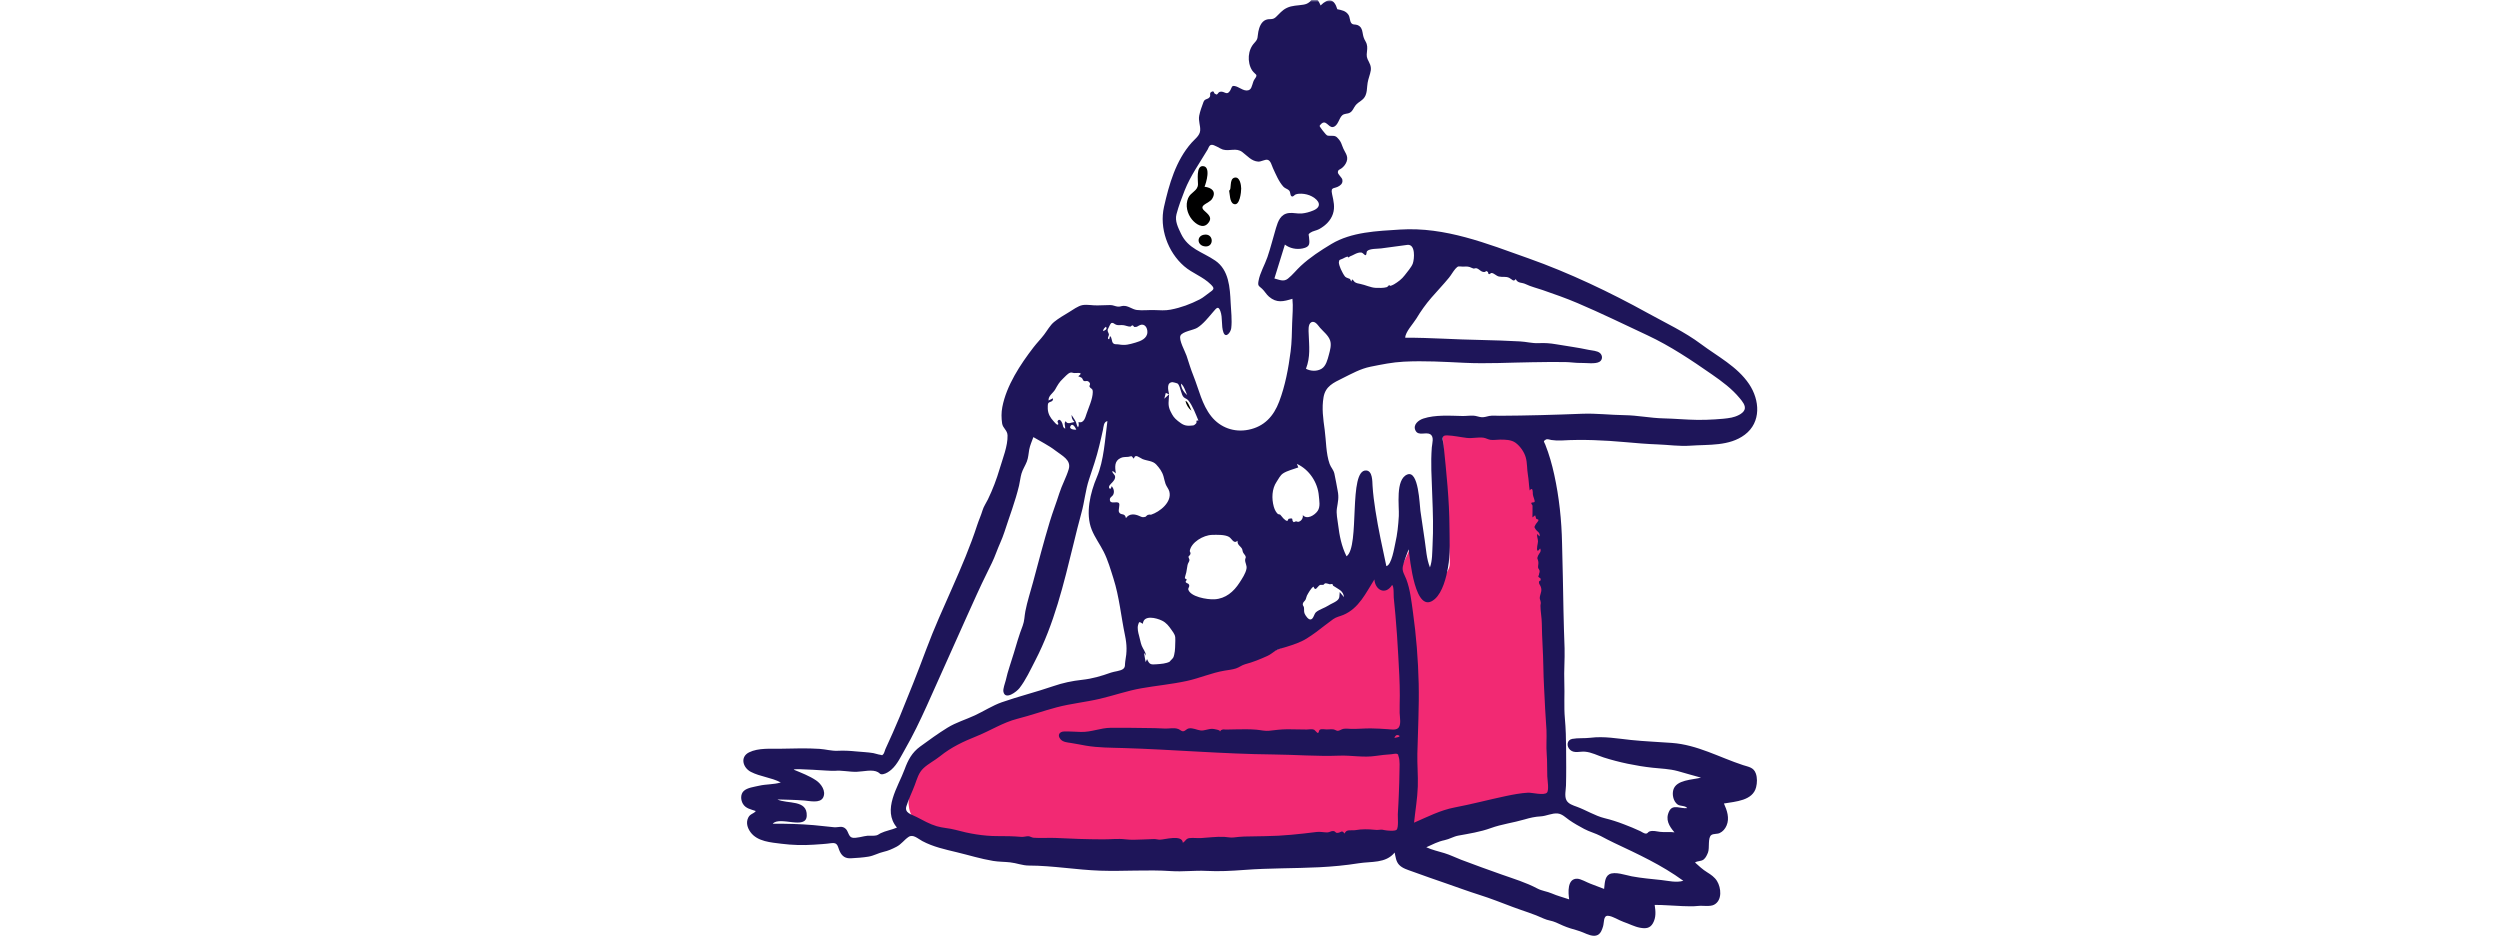 <svg width="624" height="234" viewBox="0 0 624 234" fill="none" xmlns="http://www.w3.org/2000/svg">
<mask id="mask0_11_22" style="mask-type:alpha" maskUnits="userSpaceOnUse" x="0" y="0" width="624" height="234">
<rect width="624" height="234" fill="#FAEEFF"/>
</mask>
<g mask="url(#mask0_11_22)">
<path fill-rule="evenodd" clip-rule="evenodd" d="M390.284 199.448C390.245 185.959 389.986 172.465 389.53 158.984C389.192 148.993 388.759 138.994 387.922 129.03C387.59 125.083 387.204 121.133 386.597 117.217C386.221 114.793 385.875 112.151 384.852 109.894C384.517 109.155 384.194 108.675 383.481 108.297C380.846 106.898 377.236 106.693 374.331 106.397C369.568 105.914 364.748 105.774 359.962 105.873C360.242 111.021 360.522 116.168 360.803 121.316C361.018 125.281 361.235 129.246 361.45 133.21C361.587 135.712 361.915 138.286 361.863 140.793C361.821 142.835 359.42 144.789 358.2 146.383C356.702 141.803 355.205 137.224 353.708 132.644C352.916 134.688 352.07 136.714 351.15 138.703C350.543 140.015 349.924 141.365 349.119 142.571C348.383 143.673 348.168 143.828 346.889 143.64C345.35 143.414 344.181 142.958 343.271 144.102C342.465 145.116 341.714 146.151 340.839 147.114C331.174 157.743 316.281 164.344 302.482 167.331C294.354 169.089 286.155 170.517 278.03 172.31C265.626 175.048 252.884 177.748 241.036 182.428C239.18 183.161 237.303 183.949 235.609 185.017C233.741 186.193 232.406 187.973 231.114 189.735C227.956 194.042 224.253 201.105 229.124 205.6C232.859 209.046 238.693 209.392 243.545 209.779C248.559 210.18 253.592 210.376 258.619 210.539C272.312 210.984 286.018 211.081 299.717 211.094C312.234 211.103 324.752 211.032 337.267 210.793C342.944 210.685 348.415 210.816 353.908 209.359C365.152 206.378 376.363 203.274 387.578 200.192C388.48 199.944 389.382 199.696 390.284 199.448Z" fill="#F22973"/>
<path fill-rule="evenodd" clip-rule="evenodd" d="M276.032 81.561C276.557 82.107 275.706 82.527 275.323 82.647C275.385 82.12 275.639 81.882 276.032 81.561ZM348.027 184.175C348.229 183.698 348.531 183.305 349.083 183.531C349.996 183.903 348.149 184.17 348.027 184.175ZM268.641 107.24C268.264 107.287 266.72 107.19 267.197 106.35C267.75 105.376 268.511 106.938 268.641 107.24ZM296.322 98.627C295.51 97.932 294.783 96.868 294.774 95.763C295.539 96.271 295.948 97.842 296.322 98.627ZM276.862 84.661C276.186 84.695 276.805 83.743 276.798 83.554C276.784 83.147 276.404 82.798 276.465 82.315C276.468 82.296 277.149 80.77 277.329 80.673C277.834 80.401 278.128 80.9 278.582 81.055C279.254 81.283 279.582 81.081 280.304 81.152C280.94 81.214 281.475 81.523 282.14 81.523C282.298 81.523 282.472 81.188 282.654 81.207C282.936 81.236 282.963 81.596 283.163 81.614C283.865 81.676 283.906 81.397 284.561 81.135C285.65 80.7 286.414 81.713 286.389 82.911C286.357 84.497 284.702 85.146 283.434 85.51C281.799 85.98 280.89 86.263 279.229 85.968C278.749 85.882 278.26 86.035 277.881 85.703C277.372 85.258 277.642 84.318 277.06 83.883C276.994 84.142 276.928 84.402 276.862 84.661ZM334.393 147.78C334.257 148.817 334.542 149.351 333.536 150.045C332.943 150.456 332.196 150.726 331.567 151.137C330.657 151.732 329.292 152.114 328.484 152.799C327.971 153.234 327.88 154.464 327.168 154.613C326.563 154.74 325.842 153.646 325.634 153.154C325.404 152.608 325.558 152.159 325.464 151.614C325.402 151.249 325.128 151.173 325.176 150.743C325.226 150.292 325.663 150.054 325.853 149.697C326.023 149.376 326.075 148.922 326.208 148.669C326.522 148.073 327.22 146.809 327.842 146.415C328.366 147.79 328.763 146.396 329.489 145.992C329.76 145.985 330.031 145.983 330.302 145.986C330.443 145.852 330.586 145.721 330.731 145.592C331.066 145.561 331.618 145.74 331.92 145.833C332.086 145.796 332.254 145.773 332.425 145.767C332.651 145.833 332.741 145.959 332.694 146.145C332.595 146.1 333.142 146.432 333.194 146.468C334.274 147.201 335.265 147.494 335.465 149.055C335.108 148.63 334.75 148.205 334.393 147.78ZM325.969 92.047C327.124 89.054 326.758 86.418 326.646 83.285C326.62 82.549 326.463 80.972 327.232 80.483C328.191 79.875 328.989 81.251 329.49 81.821C330.35 82.799 331.55 83.697 331.991 84.966C332.38 86.085 331.979 87.459 331.682 88.568C331.362 89.764 330.966 91.371 329.878 92.033C328.716 92.74 327.14 92.67 325.969 92.047ZM285.261 155.7C285.427 153.406 288.618 154.21 290.053 154.917C291.125 155.446 291.726 156.252 292.401 157.211C293.168 158.3 293.42 158.604 293.359 159.898C293.302 161.079 293.368 162.267 293.072 163.441C292.922 164.038 292.889 164.143 292.493 164.554C292.493 164.554 291.808 165.236 291.999 165.127C291.113 165.632 289.793 165.717 288.753 165.795C287.267 165.907 286.909 165.927 286.306 164.515C286.19 164.761 286.074 165.006 285.958 165.252C285.921 165.078 285.508 163.015 285.603 163.035C285.77 163.071 285.949 163.551 286.031 163.673C285.979 162.723 285.302 162.012 284.974 161.164C284.673 160.385 284.549 159.503 284.316 158.696C284.091 157.916 283.839 156.831 284.057 156.021C284.346 154.945 284.438 155.252 285.261 155.7ZM265.999 105.133C265.48 105.621 265.942 106.411 265.875 107.016C265.17 106.584 265.415 106.353 265.142 105.65C264.966 105.197 264.448 104.331 263.996 105.073C263.805 105.385 264.434 105.813 264.009 105.996C263.758 106.104 263.092 105.266 262.97 105.134C262.131 104.225 261.593 103.296 261.524 102.056C261.505 101.716 261.51 100.87 261.63 100.675C261.979 100.112 262.908 100.445 262.828 99.417C262.458 99.601 262.089 99.784 261.719 99.968C261.604 98.812 262.853 98.127 263.374 97.21C263.969 96.164 264.354 95.404 265.323 94.504C265.769 94.089 266.497 93.233 267.077 93.033C267.528 92.878 267.711 93.107 268.166 93.112C269.118 93.121 270.548 92.863 269.132 93.919C269.419 94.054 269.798 94.138 270.043 94.351C270.225 94.509 270.293 94.959 270.506 95.067C270.966 95.3 271.311 94.846 271.83 95.362C272.377 95.907 271.817 96.25 271.939 96.489C272.29 97.179 272.772 96.836 272.756 97.887C272.73 99.62 271.732 101.672 271.195 103.292C270.879 104.244 270.526 105.732 269.195 105.342C269.245 105.8 269.361 106.244 269.064 106.653C268.786 106.326 268.686 105.608 268.499 105.224C268.222 104.658 267.773 104.112 267.455 103.562C267.502 104.431 267.596 104.673 268.187 105.331C267.41 105.427 266.452 106.05 265.999 105.133ZM322.895 130.321C322.182 129.781 323.119 129.178 321.711 129.485C321.352 129.563 321.713 129.983 321.171 129.998C320.967 130.004 320.465 129.5 320.323 129.382C320.193 129.274 319.61 128.488 319.517 128.437C319.673 128.522 318.809 128.187 319.079 128.404C318.564 127.989 318.172 127.307 317.94 126.478C317.372 124.446 317.453 122.018 318.63 120.272C319.124 119.54 319.518 118.647 320.261 118.156C321.269 117.49 322.936 117.093 324.063 116.67L323.698 115.784C326.79 117.181 328.922 120.443 329.182 123.758C329.276 124.95 329.616 126.464 328.89 127.521C328.132 128.624 326.221 129.784 325.166 128.559C325.326 129.242 324.856 130.058 324.134 130.234C323.861 130.3 323.603 130.102 323.482 130.119C323.329 130.141 323.004 130.343 322.895 130.321ZM351.277 61.123C353.355 60.875 353.033 64.628 352.643 65.755C352.329 66.664 351.203 67.929 350.607 68.721C349.897 69.664 348.95 70.368 347.943 70.97C347.598 71.177 347.345 71.243 347.047 71.358C346.941 71.253 346.815 71.198 346.667 71.193C346.537 71.41 346.353 71.572 346.116 71.679C345.36 71.914 344.11 71.878 343.36 71.847C342.15 71.796 340.737 71.099 339.533 70.867C338.971 70.758 338.658 70.715 338.16 70.422C337.91 70.275 337.419 69.141 337.349 70.255C337.039 70.064 337.137 69.75 336.91 69.61C336.693 69.477 336.001 69.348 335.743 69.055C335.383 68.645 334.905 67.71 334.654 67.15C334.493 66.791 334.152 65.865 334.179 65.492C334.236 64.7 334.491 64.882 335.168 64.554C335.62 64.335 335.881 64.151 336.332 64.03C336.385 64.016 336.51 64.286 336.599 64.263C336.754 64.222 336.816 64.044 336.925 64.009C337.751 63.741 338.725 62.948 339.745 63.025C340.186 63.058 340.599 63.729 340.825 63.695C341.173 63.642 340.999 62.928 341.242 62.669C341.861 62.01 343.927 62.116 344.729 62.002C346.91 61.691 349.093 61.401 351.277 61.123ZM278.503 118.161C278.304 116.604 278.059 115.058 279.766 114.292C280.407 114.004 280.94 114.108 281.597 114.03C282.451 113.929 282.327 113.561 282.96 114.477C283.311 114.027 283.078 113.881 283.651 113.828C283.888 113.806 284.921 114.478 285.19 114.588C286.31 115.046 287.737 115.004 288.583 115.928C289.404 116.827 290.068 117.691 290.415 118.917C290.589 119.535 290.704 120.175 290.92 120.781C291.154 121.437 291.679 122.002 291.858 122.658C292.59 125.327 289.48 127.764 287.296 128.472C287.015 128.414 286.739 128.432 286.468 128.526C286.278 128.652 286.107 128.8 285.956 128.971C285.268 129.187 285.105 129.116 284.406 128.8C283.253 128.281 281.906 128.104 281.034 129.32C280.764 127.904 279.782 128.746 279.309 127.835C279.048 127.332 279.618 125.94 279.288 125.578C278.727 124.962 276.978 126.056 277.023 124.619C277.04 124.096 277.635 123.922 277.841 123.509C278.211 122.766 278.006 121.98 277.491 121.327C277.443 121.439 277.257 122.18 277.01 121.984C276.356 121.463 277.431 120.644 277.666 120.36C278.053 119.892 278.405 119.535 278.319 118.882C278.265 118.477 277.615 118.055 277.639 117.662C277.656 117.362 278.459 118.126 278.503 118.161ZM308.883 134.97C308.839 136.062 309.536 136.204 309.996 136.955C310.121 137.159 310.129 137.649 310.303 137.949C310.63 138.511 310.856 138.546 310.961 139.094C310.949 139.032 310.786 139.636 310.782 139.705C310.737 140.475 311.273 141.091 311.126 141.938C310.919 143.13 310.013 144.457 309.375 145.448C307.931 147.689 305.914 149.425 303.15 149.584C301.303 149.69 296.96 148.952 296.564 147.021C296.669 146.798 296.757 146.567 296.829 146.33C296.871 145.987 296.744 145.753 296.447 145.628C296.22 145.568 296.041 145.441 295.913 145.248C295.975 145.052 296.078 144.879 296.221 144.73C296.17 144.472 295.735 144.459 295.741 144.292C295.755 143.982 296.027 143.205 296.1 142.851C296.227 142.241 296.297 141.659 296.408 141.044C296.498 140.547 296.803 140.301 296.882 139.845C296.936 139.533 296.619 139.251 296.646 138.921C296.854 138.735 297.023 138.518 297.153 138.27C297.167 138.012 297.104 137.773 296.962 137.553C297.273 135.382 300.344 133.559 302.529 133.509C303.702 133.483 305.706 133.398 306.762 134.011C307.468 134.421 307.941 135.875 308.883 134.97ZM356.002 211.475C357.545 210.78 358.926 210.039 360.579 209.701C361.772 209.457 362.796 208.787 363.994 208.568C366.65 208.084 369.517 207.638 372.064 206.707C374.795 205.708 377.768 205.35 380.567 204.52C381.945 204.112 383.147 203.844 384.573 203.765C385.961 203.688 387.389 202.914 388.776 203.044C389.937 203.154 390.764 204.045 391.672 204.68C392.849 205.504 394.132 206.214 395.397 206.895C396.74 207.617 398.235 207.979 399.56 208.683C400.66 209.267 401.741 209.838 402.875 210.374C408.901 213.221 414.72 215.881 420.154 219.843C418.402 220.376 416.408 219.845 414.667 219.657C412.191 219.389 409.725 219.188 407.274 218.73C405.84 218.462 403.041 217.439 401.672 218.225C400.469 218.916 400.561 220.689 400.388 221.875C399.252 221.436 398.121 220.987 396.976 220.575C396.074 220.251 394.612 219.361 393.694 219.33C391.135 219.243 391.415 222.833 391.664 224.481C390.169 223.973 388.748 223.619 387.299 222.99C386.137 222.486 384.855 222.375 383.727 221.773C380.923 220.279 377.813 219.343 374.811 218.282C371.425 217.085 368.046 215.866 364.688 214.589C363.308 214.064 361.947 213.371 360.535 212.946C359.015 212.487 357.459 212.142 356.002 211.475ZM322.589 74.579C322.803 76.598 322.582 78.635 322.521 80.656C322.448 83.024 322.445 85.366 322.139 87.719C321.586 91.965 320.807 96.212 319.287 100.229C317.903 103.888 315.567 106.475 311.612 107.266C308.059 107.976 304.596 106.758 302.334 103.919C299.989 100.975 299.268 97.256 297.894 93.844C297.223 92.175 296.725 90.498 296.165 88.79C295.829 87.768 294.164 84.832 294.64 83.781C295.105 82.756 297.85 82.405 298.801 81.835C300.31 80.929 301.707 79.112 302.859 77.785C303.631 76.895 304.082 76.238 304.602 77.649C305.228 79.344 304.774 81.303 305.359 82.948C305.933 84.566 307.188 82.97 307.317 81.916C307.564 79.892 307.266 77.593 307.171 75.558C306.992 71.767 306.744 67.382 303.325 65.045C300.085 62.83 296.569 62.14 294.77 58.316C294.049 56.782 293.201 55.176 293.651 53.46C294.172 51.48 294.943 49.41 295.701 47.507C297.157 43.853 299.438 40.671 301.432 37.316C301.701 36.863 301.757 36.283 302.346 36.155C303.011 36.011 304.564 37.142 305.209 37.325C306.966 37.822 308.536 36.791 310.086 37.958C311.33 38.894 312.384 40.241 314.062 40.339C314.785 40.381 315.765 39.736 316.388 39.89C317.181 40.087 317.411 41.27 317.716 41.935C318.419 43.461 319.202 45.373 320.36 46.621C320.753 47.044 321.448 47.175 321.784 47.569C322.175 48.027 321.957 48.957 322.517 49.04C322.842 49.088 323.101 48.648 323.374 48.543C323.837 48.365 324.292 48.331 324.789 48.345C325.707 48.372 326.66 48.594 327.467 49.033C329.344 50.055 330.038 51.61 327.782 52.544C326.878 52.919 325.896 53.198 324.918 53.285C323.844 53.38 322.758 53.045 321.697 53.176C319.65 53.428 319.02 55.14 318.49 56.899C317.762 59.319 317.173 61.769 316.355 64.164C315.687 66.12 314.472 68.109 314.122 70.152C313.906 71.408 314.189 71.314 315.027 72.09C315.665 72.681 316.049 73.457 316.741 74.05C318.669 75.704 320.349 75.263 322.589 74.579ZM198.118 192.112C198.177 191.681 207.318 192.506 208.356 192.399C210.131 192.216 212.02 192.702 213.854 192.64C215.476 192.585 217.815 191.955 219.154 192.742C219.65 193.034 219.662 193.379 220.446 193.23C221.174 193.092 221.941 192.577 222.486 192.1C224.003 190.773 224.93 188.684 225.922 186.962C227.908 183.517 229.609 179.948 231.257 176.325C234.652 168.862 237.919 161.357 241.31 153.893C242.987 150.201 244.605 146.503 246.414 142.879C247.186 141.333 248.034 139.636 248.628 138.016C249.276 136.25 250.127 134.591 250.708 132.78C251.939 128.944 253.41 125.165 254.352 121.22C254.591 120.222 254.68 119.176 254.967 118.191C255.274 117.14 255.9 116.241 256.293 115.222C256.694 114.185 256.695 113.26 256.894 112.199C257.093 111.143 257.578 110.113 257.928 109.101C259.728 110.186 261.777 111.174 263.434 112.464C265.063 113.733 267.441 114.796 266.759 117.091C266.138 119.178 265.04 121.097 264.387 123.182C263.653 125.52 262.753 127.806 262.045 130.15C260.527 135.182 259.198 140.273 257.838 145.35C257.199 147.736 256.401 150.126 255.933 152.552C255.689 153.814 255.729 154.942 255.27 156.165C254.822 157.36 254.397 158.529 254.029 159.753C253.373 161.93 252.748 164.113 252.023 166.268C251.63 167.434 251.316 168.614 251.038 169.812C250.869 170.536 250.294 171.929 250.455 172.679C250.92 174.838 253.775 172.638 254.458 171.757C256.044 169.713 257.181 167.212 258.368 164.924C263.136 155.734 265.48 145.821 267.938 135.817C268.584 133.187 269.208 130.581 269.934 127.978C270.695 125.251 270.917 122.399 271.815 119.687C272.743 116.885 273.689 114.185 274.371 111.302C274.686 109.967 275.02 108.633 275.299 107.291C275.449 106.574 275.455 105.255 276.41 105.112C275.795 109.611 275.568 114.881 273.775 119.1C272.15 122.926 270.859 128.168 272.502 132.231C273.292 134.184 274.541 135.853 275.481 137.714C276.532 139.795 277.217 142.184 277.921 144.401C279.379 148.992 279.809 153.821 280.785 158.518C281.297 160.979 281.307 162.663 280.863 165.085C280.72 165.865 280.972 166.485 280.315 166.985C279.655 167.488 278.127 167.59 277.31 167.878C274.832 168.755 272.701 169.397 270.076 169.685C267.597 169.956 265.268 170.449 262.907 171.261C258.652 172.724 254.227 173.818 250.045 175.285C247.758 176.087 245.553 177.517 243.354 178.542C241.067 179.609 238.641 180.306 236.485 181.637C234.162 183.071 231.866 184.736 229.665 186.344C227.626 187.832 226.649 189.683 225.801 192C224.187 196.405 220.119 202.121 223.877 206.566C222.56 207.138 221.052 207.365 219.79 207.977C219.354 208.189 219.225 208.395 218.729 208.517C218.081 208.676 217.248 208.549 216.584 208.592C215.625 208.654 213.603 209.344 212.667 209.065C211.792 208.804 211.754 207.536 211.126 206.91C210.194 205.981 209.3 206.58 208.16 206.477C206.472 206.324 204.79 206.102 203.101 205.955C199.692 205.657 196.293 205.587 192.873 205.595C194.653 203.62 201.201 207.216 201.361 203.636C201.548 199.495 196.492 200.737 194.035 199.542C196.269 199.608 198.502 199.63 200.732 199.807C202.084 199.914 204.685 200.562 205.45 199.075C206.272 197.477 204.949 195.628 203.71 194.793C201.996 193.639 200.015 192.902 198.118 192.112ZM384.413 136.887C384.823 137.704 384.188 138.033 383.901 138.691C383.504 139.601 383.896 139.42 383.976 140.276C384.029 140.85 383.872 141.121 383.905 141.659C383.918 141.888 384.244 142.191 384.282 142.452C384.351 142.919 384.098 143.134 384.126 143.473C384.139 143.642 383.921 143.672 383.966 143.916C384.004 144.128 384.495 144.278 384.523 144.412C384.689 145.188 384.224 144.8 384.153 145.167C384.034 145.781 384.38 145.887 384.576 146.451C384.915 147.425 384.587 147.879 384.378 148.792C384.201 149.562 384.464 149.567 384.564 150.303C384.625 150.749 384.496 150.803 384.498 151.218C384.504 152.65 384.824 154.14 384.838 155.658C384.869 159.25 385.173 162.789 385.219 166.373C385.264 169.893 385.52 173.458 385.674 177.023C385.749 178.761 385.925 180.494 386.001 182.232C386.09 184.251 385.892 186.26 386.062 188.271C386.217 190.099 386.124 191.932 386.2 193.765C386.235 194.635 386.683 197.266 386.112 197.851C385.37 198.61 382.365 197.802 381.392 197.855C379.565 197.955 377.638 198.323 375.847 198.7C371.604 199.594 367.35 200.732 363.105 201.534C359.565 202.202 356.244 203.903 352.95 205.342C353.251 202.315 353.784 199.362 353.883 196.311C353.971 193.57 353.713 190.842 353.774 188.103C353.903 182.26 354.235 176.482 354.104 170.64C353.971 164.699 353.492 158.633 352.665 152.749C352.285 150.045 351.988 147.165 351.021 144.596C350.583 143.432 349.869 142.579 350.165 141.299C350.487 139.912 351.121 138.462 351.59 137.118C351.934 139.308 353.149 153.901 358.139 149.514C360.087 147.801 360.989 144.09 361.425 141.658C362.013 138.371 361.802 134.916 361.787 131.589C361.756 124.812 361.011 117.897 360.327 111.156C360.191 109.81 359.51 108.606 361.238 108.671C362.857 108.731 364.521 109.115 366.132 109.304C367.525 109.467 368.925 109.069 370.253 109.247C370.862 109.329 371.401 109.69 372.015 109.781C372.791 109.896 373.602 109.727 374.384 109.728C375.7 109.73 377.226 109.723 378.319 110.542C379.467 111.402 380.451 112.826 380.837 114.203C381.222 115.58 381.119 117.129 381.362 118.505C381.568 119.664 381.612 121.094 381.804 122.411C382.637 121.367 382.584 122.873 382.593 123.319C382.603 123.857 383.182 124.945 383.033 125.26C382.936 125.464 382.29 125.356 382.235 125.516C382.122 125.845 382.512 125.983 382.519 126.229C382.546 127.187 382.491 128.176 382.494 129.142C382.719 128.969 382.946 128.797 383.172 128.624C383.291 128.882 383.328 129.219 383.442 129.48C383.493 129.599 383.97 129.566 383.993 129.8C384.022 130.105 383.354 130.692 383.226 131.026C382.995 131.622 382.848 131.386 383.239 132.029C383.689 132.768 384.426 132.809 384.308 133.884C384.07 133.701 383.862 133.489 383.684 133.247C383.572 133.888 383.851 134.454 383.885 135.093C383.907 135.51 383.399 137.177 383.782 137.456C383.943 137.574 384.374 136.932 384.413 136.887ZM350.747 84.291C350.744 82.884 352.798 80.719 353.505 79.542C354.632 77.663 355.844 75.962 357.277 74.301C358.716 72.633 360.253 71.043 361.648 69.338C362.226 68.633 362.655 67.81 363.244 67.12C363.98 66.258 364.135 66.523 365.047 66.546C365.74 66.563 366.193 66.445 366.833 66.651C367.174 66.76 367.394 66.923 367.76 67.023C367.989 67.087 368.29 66.865 368.598 66.972C369.357 67.237 369.616 67.914 370.532 67.9C370.642 67.898 370.994 67.638 371.045 67.652C371.107 67.67 371.392 67.888 371.382 67.885C371.443 67.899 371.425 68.331 371.588 68.405C371.866 68.534 372.064 68.104 372.317 68.132C372.957 68.202 373.433 68.863 374.141 69.023C375.051 69.228 375.838 68.929 376.707 69.352C377.401 69.69 377.752 70.459 378.33 69.664C378.853 70.775 379.815 70.438 380.777 70.906C382.118 71.558 383.571 71.889 384.999 72.382C387.936 73.395 390.894 74.434 393.758 75.654C399.697 78.186 405.449 80.993 411.256 83.714C416.935 86.376 422.188 89.905 427.299 93.457C429.805 95.199 432.296 97.028 434.251 99.413C434.843 100.136 435.832 101.258 435.433 102.275C435.011 103.35 433.226 104.017 432.216 104.224C430.893 104.495 429.438 104.585 428.091 104.675C426.636 104.773 425.073 104.821 423.634 104.801C420.796 104.762 418.013 104.486 415.162 104.423C411.919 104.351 408.74 103.667 405.504 103.627C401.946 103.582 398.429 103.136 394.866 103.275C387.998 103.544 381.136 103.743 374.248 103.776C373.391 103.78 372.551 103.676 371.709 103.826C371.026 103.947 370.533 104.186 369.8 104.133C369.118 104.084 368.486 103.786 367.79 103.75C366.877 103.702 365.942 103.853 365.024 103.834C361.926 103.77 358.251 103.489 355.264 104.469C354.077 104.858 352.586 105.992 353.309 107.462C354.024 108.915 355.851 107.73 356.982 108.391C358.036 109.006 357.451 110.685 357.377 111.688C357.236 113.59 357.211 115.482 357.261 117.388C357.372 121.597 357.628 125.801 357.677 130.011C357.701 132.056 357.671 134.1 357.563 136.142C357.468 137.945 357.532 139.907 356.915 141.627C356.057 139.479 355.952 137.108 355.612 134.845C355.244 132.396 354.883 129.947 354.533 127.495C354.325 126.039 354.109 117.293 351.259 118.435C348.229 119.649 349.283 126.378 349.145 128.797C349.015 131.081 348.782 133.355 348.265 135.586C348.024 136.623 347.362 141.027 346.033 141.311C345.058 136.703 344.027 132.102 343.31 127.444C342.994 125.388 342.714 123.317 342.588 121.24C342.522 120.158 342.602 117.56 341.04 117.434C336.446 117.064 339.528 136.42 336.095 138.855C334.825 136.329 334.329 133.695 333.984 130.895C333.827 129.621 333.492 128.186 333.69 126.907C333.95 125.235 334.232 124.21 333.883 122.481C333.597 121.067 333.392 119.614 333.062 118.211C332.824 117.201 332.203 116.707 331.875 115.796C330.951 113.23 331.011 109.981 330.643 107.287C330.27 104.559 329.877 101.877 330.36 99.125C330.839 96.399 332.832 95.532 335.099 94.407C337.383 93.274 339.587 92.028 342.095 91.528C344.911 90.967 347.496 90.422 350.379 90.273C355.466 90.01 360.452 90.315 365.516 90.556C371.148 90.825 376.784 90.49 382.413 90.413C385.149 90.375 387.936 90.323 390.667 90.367C392.036 90.389 393.364 90.627 394.741 90.592C395.915 90.563 398.209 90.925 399.237 90.301C400.043 89.811 400.042 88.726 399.361 88.128C398.687 87.535 397.364 87.504 396.522 87.321C393.831 86.737 391.149 86.402 388.438 85.933C386.878 85.663 385.568 85.573 384.004 85.65C382.485 85.724 380.935 85.29 379.4 85.216C376.145 85.06 372.871 84.906 369.614 84.856C363.303 84.757 357.064 84.275 350.747 84.291ZM347.454 146.024C347.961 146.22 347.832 148.645 347.878 149.13C348.016 150.58 348.166 152.029 348.295 153.48C348.593 156.831 348.818 160.189 349.001 163.547C349.184 166.906 349.401 170.276 349.39 173.64C349.385 175.073 349.321 176.504 349.35 177.936C349.372 179.007 349.843 181.011 348.929 181.771C348.316 182.282 347.115 182.052 346.399 182.005C344.984 181.912 343.565 181.817 342.147 181.807C340.508 181.794 338.88 181.97 337.24 181.928C336.611 181.911 335.908 181.806 335.286 181.925C334.834 182.012 334.342 182.401 333.919 182.418C333.607 182.43 333.204 182.121 332.86 182.06C332.324 181.966 331.695 182.075 331.15 182.069C330.762 182.064 329.827 181.889 329.471 182.118C329.123 182.341 329.257 182.849 328.939 182.962C328.818 183.005 328.128 182.185 328.01 182.133C327.482 181.903 326.711 182.082 326.155 182.089C324.552 182.107 322.948 182.005 321.344 182.021C319.781 182.035 318.273 182.217 316.772 182.399C315.78 182.519 314.641 182.218 313.588 182.129C311.904 181.988 310.213 182.015 308.525 182.048C307.678 182.065 306.83 182.079 305.982 182.1C305.782 182.105 305.385 182.027 305.191 182.084C304.414 182.318 304.907 182.331 304.357 182.686C305.078 182.22 302.744 181.917 302.61 181.916C301.551 181.908 300.58 182.428 299.699 182.326C298.744 182.216 297.769 181.626 296.718 181.809C296.227 181.895 295.82 182.444 295.455 182.507C294.865 182.609 294.663 182.183 294.123 181.97C293.043 181.544 291.791 181.915 290.665 181.841C289.083 181.738 287.561 181.734 285.973 181.713C283.077 181.675 280.181 181.627 277.284 181.655C274.617 181.681 272.474 182.751 269.822 182.693C268.43 182.662 267.016 182.541 265.626 182.574C264.433 182.603 263.824 183.492 264.726 184.536C265.335 185.243 266.455 185.317 267.315 185.446C268.591 185.639 269.844 185.915 271.115 186.128C274.139 186.635 277.304 186.619 280.363 186.711C292.837 187.087 305.314 188.196 317.795 188.313C323.276 188.364 328.815 188.826 334.278 188.611C337.326 188.491 340.305 189.146 343.377 188.675C344.672 188.476 345.945 188.356 347.25 188.262C347.42 188.25 348.417 188.058 348.606 188.143C349.162 188.397 348.851 188.165 349.085 188.808C349.468 189.865 349.308 191.55 349.306 192.675C349.302 194.467 349.215 196.264 349.154 198.055C349.096 199.772 349.001 201.487 348.899 203.202C348.857 203.912 349.136 206.58 348.589 207.108C348.165 207.518 346.185 207.324 345.649 207.21C345.006 207.072 344.946 207.038 344.25 207.12C343.737 207.181 343.554 207.166 343.04 207.11C341.568 206.951 339.882 206.923 338.405 207.189C337.258 207.395 336.053 206.851 335.614 208.057C334.872 207.149 334.889 207.672 334.074 207.855C333.234 208.042 333.491 207.5 332.779 207.425C332.277 207.372 331.83 207.769 331.287 207.773C330.391 207.778 329.585 207.541 328.627 207.661C324.396 208.189 320.105 208.663 315.839 208.703C314.069 208.719 312.32 208.746 310.559 208.8C309.661 208.827 308.812 208.921 307.929 209.027C307.096 209.127 306.442 208.927 305.577 208.883C303.664 208.786 301.656 209.077 299.742 209.182C298.842 209.231 297.716 209.076 296.853 209.194C295.985 209.313 295.92 209.972 295.23 210.353C295.121 208.216 290.652 209.585 289.488 209.588C289.032 209.589 288.473 209.395 287.922 209.43C287.009 209.488 286.09 209.503 285.176 209.536C283.718 209.587 282.31 209.675 280.925 209.498C279.116 209.268 277.151 209.514 275.324 209.502C273.335 209.49 271.345 209.463 269.356 209.398C267.342 209.332 265.331 209.209 263.316 209.144C261.566 209.087 259.71 209.229 257.985 209.1C257.538 209.067 257.11 208.739 256.71 208.722C256.156 208.699 255.536 208.937 254.896 208.882C252.88 208.71 251.002 208.682 248.965 208.689C245.47 208.701 241.839 208.055 238.488 207.13C236.943 206.703 235.338 206.68 233.804 206.222C232.034 205.694 230.412 204.772 228.783 203.92C227.507 203.252 225.713 202.941 226.233 201.252C226.787 199.449 227.673 197.7 228.333 195.929C228.907 194.389 229.273 192.888 230.516 191.73C231.746 190.585 233.316 189.816 234.625 188.761C237.479 186.46 240.459 185.085 243.838 183.723C247.245 182.349 250.353 180.324 253.932 179.411C257.254 178.563 260.456 177.426 263.712 176.557C267.274 175.607 270.948 175.262 274.541 174.417C277.984 173.607 281.365 172.416 284.854 171.799C288.629 171.132 292.439 170.788 296.199 169.974C299.388 169.284 302.43 167.932 305.635 167.393C306.571 167.236 307.584 167.139 308.49 166.845C309.337 166.57 309.944 166.013 310.8 165.787C312.778 165.266 314.496 164.556 316.369 163.709C317.156 163.353 317.592 162.915 318.275 162.474C319.088 161.947 320.131 161.76 321.044 161.47C322.803 160.911 324.556 160.362 326.134 159.381C327.771 158.364 329.274 157.214 330.78 156.026C331.418 155.523 332.1 155.018 332.753 154.548C333.559 153.969 334.385 153.864 335.288 153.485C339.204 151.842 340.918 147.985 343.051 144.629C343.252 147.347 345.852 148.608 347.454 146.024ZM291.804 98.419C291.534 97.201 291.15 95.455 292.667 95.386C292.764 95.382 293.769 95.633 293.873 95.7C294.39 96.032 294.585 97.141 294.783 97.679C294.956 98.154 295.077 98.786 295.463 99.145C295.843 99.499 296.241 99.508 296.596 99.932C297.677 101.223 298.482 103.441 299.136 105C298.249 104.786 298.893 105.381 298.516 105.72C297.927 106.249 298.11 106.153 297.273 106.235C295.813 106.378 295.147 105.989 294.006 105.08C293.038 104.309 292.727 103.804 292.17 102.691C291.373 101.102 291.762 100.089 291.806 98.418C291.407 98.785 291.007 99.153 290.608 99.521C290.732 99.039 290.856 98.557 290.98 98.076L291.804 98.419ZM333.79 2.304C333.015 -0.351 331.566 -0.547 329.618 1.361C329.309 0.678 328.943 -0.381 328.045 -0.375C327.409 -0.371 327.296 0.144 326.869 0.491C326.354 0.911 325.952 1.059 325.298 1.17C323.871 1.414 322.544 1.331 321.201 1.969C319.977 2.55 319.395 3.399 318.453 4.269C317.571 5.083 316.928 4.556 315.921 4.968C314.802 5.426 314.302 6.782 314.085 7.881C313.821 9.225 314.096 9.653 313.162 10.629C312.281 11.55 311.813 12.722 311.707 13.987C311.607 15.184 311.871 16.603 312.562 17.612C313.339 18.748 314.144 18.434 313.132 19.784C312.623 20.463 312.566 21.91 311.953 22.346C310.881 23.107 309.497 21.879 308.551 21.57C307.264 21.15 307.551 21.852 306.987 22.7C306.153 23.951 305.658 22.66 304.52 22.91C304.102 23.002 303.98 23.453 303.833 23.507C303.314 23.7 303.865 23.628 303.272 23.414C302.877 23.272 303.148 22.507 302.353 22.944C301.801 23.247 302.217 23.788 301.965 24.179C301.472 24.948 300.74 24.5 300.376 25.492C300.013 26.48 299.522 27.791 299.321 28.872C299.075 30.185 299.652 31.328 299.567 32.57C299.479 33.867 298.194 34.741 297.394 35.651C293.473 40.108 291.813 45.97 290.534 51.636C289.345 56.903 291.437 62.865 295.546 66.434C297.629 68.244 300.231 69.02 302.231 71.011C303.119 71.895 303.107 72.175 302.05 72.9C301.183 73.493 300.388 74.249 299.47 74.718C297.109 75.923 294.808 76.784 292.172 77.29C290.842 77.545 289.458 77.443 288.113 77.395C286.713 77.345 285.132 77.544 283.764 77.373C282.555 77.222 281.598 76.246 280.333 76.35C279.837 76.39 279.532 76.58 279.027 76.535C278.364 76.476 277.807 76.126 277.101 76.143C276.029 76.171 274.968 76.189 273.932 76.228C272.754 76.272 271.37 75.949 270.199 76.153C269.087 76.346 267.764 77.346 266.797 77.929C265.605 78.648 264.173 79.479 263.106 80.357C262.098 81.187 261.386 82.508 260.6 83.539C259.768 84.629 258.805 85.603 257.969 86.689C254.676 90.962 251.207 96.225 250.178 101.604C249.917 102.966 249.931 104.31 250.127 105.677C250.303 106.898 251.449 107.363 251.484 108.676C251.555 111.332 250.282 114.413 249.542 116.931C248.764 119.582 247.789 122.157 246.581 124.651C246.114 125.616 245.521 126.414 245.227 127.414C244.867 128.636 244.32 129.795 243.92 131.027C240.458 141.685 235.092 151.606 231.18 162.102C229.078 167.743 226.855 173.334 224.563 178.902C223.435 181.644 222.214 184.301 220.987 187C220.826 187.355 220.711 188.039 220.431 188.283C219.956 188.695 220.374 188.46 219.71 188.39C219.137 188.33 218.542 188.068 217.964 187.972C216.568 187.737 215.138 187.697 213.73 187.558C212.113 187.398 210.688 187.315 209.07 187.393C207.563 187.466 206.081 187.019 204.581 186.919C201.367 186.707 198.197 186.819 194.985 186.879C192.482 186.926 189.277 186.628 186.961 187.79C184.641 188.954 185.441 191.635 187.409 192.656C189.767 193.88 192.542 194.054 194.885 195.301C193.127 195.842 191.227 195.703 189.435 196.125C188.281 196.397 186.496 196.599 185.626 197.441C184.783 198.258 184.869 199.664 185.425 200.622C186.117 201.814 187.45 202.019 188.649 202.433C188.108 203.149 187.269 203.093 186.783 204.036C186.137 205.291 186.54 206.631 187.331 207.716C189.048 210.071 192.446 210.27 195.1 210.606C197.707 210.936 200.445 211.015 203.069 210.836C204.565 210.734 206.04 210.66 207.517 210.449C209.216 210.207 209.053 211.397 209.658 212.615C210.244 213.795 211.089 214.3 212.397 214.227C213.81 214.148 215.376 214.052 216.775 213.816C218.115 213.589 219.275 212.897 220.56 212.609C221.717 212.349 222.636 211.93 223.735 211.367C224.997 210.721 225.668 209.64 226.772 208.898C227.906 208.136 229.092 209.333 230.207 209.929C232.916 211.376 235.889 212.016 238.852 212.728C241.873 213.454 244.816 214.382 247.889 214.885C249.319 215.118 250.677 215.087 252.1 215.239C253.741 215.414 255.162 216.04 256.837 216.043C262.753 216.056 268.707 217.124 274.625 217.321C280.483 217.517 286.437 217.032 292.289 217.424C295.282 217.625 298.178 217.222 301.153 217.377C304.223 217.537 307.401 217.376 310.465 217.141C316.822 216.655 322.981 216.781 329.271 216.466C332.544 216.302 335.88 215.994 339.111 215.474C342.279 214.965 345.864 215.552 348.104 212.796C348.351 213.876 348.418 214.997 349.208 215.849C350.038 216.744 351.376 217.106 352.487 217.514C355.326 218.556 358.195 219.545 361.053 220.534C363.762 221.471 366.489 222.486 369.22 223.345C372.09 224.248 374.82 225.342 377.642 226.402C380.198 227.362 382.847 228.121 385.311 229.279C386.327 229.756 387.392 229.796 388.363 230.241C389.563 230.792 390.678 231.32 391.964 231.717C393.066 232.058 394.075 232.303 395.142 232.746C396.199 233.185 397.695 233.946 398.801 233.363C399.578 232.953 399.884 232.011 400.123 231.225C400.422 230.242 400.167 228.536 401.331 228.58C402.481 228.624 404.105 229.731 405.232 230.106C406.581 230.556 407.962 231.308 409.352 231.562C410.743 231.817 411.838 231.741 412.568 230.447C413.389 228.991 413.252 227.449 413.007 225.865C415.375 225.86 417.568 226.082 419.957 226.163C421.273 226.208 422.552 226.266 423.864 226.121C425.049 225.991 426.81 226.362 427.837 225.82C429.925 224.718 429.614 221.6 428.561 219.895C427.976 218.948 427.059 218.31 426.128 217.736C424.959 217.016 424.103 216.199 423.079 215.282C423.747 214.823 424.615 215.046 425.269 214.498C425.777 214.073 426.094 213.364 426.326 212.759C426.758 211.631 426.201 209.044 427.177 208.404C427.698 208.063 428.622 208.208 429.217 207.934C430.031 207.561 430.603 206.872 430.953 206.052C431.743 204.204 431.066 202.28 430.296 200.554C433.214 200.056 437.493 199.858 438.328 196.478C438.595 195.399 438.631 194.149 438.264 193.087C437.719 191.512 436.449 191.427 435.041 190.965C429.155 189.034 423.643 185.897 417.301 185.432C413.905 185.182 410.483 185.051 407.091 184.699C403.683 184.345 400.398 183.721 396.968 184.145C395.508 184.325 393.819 184.164 392.423 184.428C391.073 184.683 390.902 186.275 391.934 187.194C392.937 188.087 394.391 187.516 395.585 187.616C397.277 187.758 398.702 188.558 400.282 189.062C404.159 190.299 408.406 191.177 412.449 191.622C414.619 191.86 416.669 191.892 418.793 192.471C420.723 192.997 422.633 193.594 424.569 194.097C422.453 194.663 418.355 194.6 417.651 197.177C417.32 198.39 417.687 200.069 418.754 200.819C419.373 201.254 420.725 201.056 421.115 201.706C419.449 201.911 417.55 200.629 416.635 202.462C415.592 204.553 416.613 206.204 417.948 207.757C416.768 207.562 415.555 207.785 414.364 207.633C413.444 207.517 412.586 207.24 411.712 207.528C411.274 207.672 411.332 208.063 410.778 208.065C410.376 208.067 409.773 207.629 409.424 207.46C408.096 206.82 406.749 206.298 405.377 205.763C403.708 205.113 402.121 204.612 400.455 204.204C398.155 203.639 395.845 202.191 393.601 201.372C392.65 201.025 391.427 200.669 390.955 199.679C390.467 198.658 390.841 197.162 390.871 196.082C390.956 193.043 390.919 190 390.901 186.961C390.885 184.405 390.824 181.896 390.596 179.35C390.324 176.303 390.568 173.267 390.451 170.215C390.344 167.413 390.595 164.617 390.519 161.816C390.434 158.695 390.278 155.586 390.245 152.461C390.188 146.849 389.999 141.243 389.89 135.632C389.779 129.868 389.168 124.102 387.936 118.466C387.384 115.942 386.664 113.371 385.703 110.972C385.399 110.212 385.08 110.169 385.811 109.735C386.245 109.478 386.781 109.765 387.206 109.822C388.1 109.942 388.899 109.995 389.809 109.941C395.028 109.635 400.432 109.883 405.632 110.352C408.336 110.596 411.055 110.828 413.77 110.925C416.478 111.022 419.186 111.442 421.895 111.243C426.433 110.911 431.608 111.43 435.498 108.507C439.648 105.389 439.257 99.863 436.577 95.871C433.62 91.466 428.68 88.956 424.555 85.868C420.503 82.835 415.739 80.611 411.32 78.168C401.858 72.938 391.692 68.097 381.505 64.483C371.141 60.807 360.742 56.58 349.454 57.298C343.736 57.662 337.338 57.875 332.293 60.913C329.598 62.537 326.99 64.23 324.674 66.374C323.584 67.384 322.622 68.629 321.461 69.553C320.382 70.411 319.323 69.823 318.089 69.508C318.963 66.688 319.837 63.868 320.711 61.048C321.918 61.984 323.578 62.34 325.147 62.009C327.052 61.607 326.898 60.793 326.727 59.163C326.648 58.407 326.442 58.536 327.098 58.059C327.636 57.667 328.619 57.539 329.238 57.199C330.783 56.353 332.122 55.11 332.691 53.404C333.257 51.707 332.856 50.133 332.486 48.449C332.041 46.424 333.142 47.271 334.401 46.329C334.954 45.915 335.153 45.555 335.058 44.871C334.98 44.315 333.882 43.515 333.931 42.968C333.991 42.309 334.357 42.383 334.879 41.986C335.454 41.547 335.868 41.009 336.122 40.319C336.659 38.857 335.564 37.954 335.105 36.606C334.882 35.952 334.664 35.394 334.227 34.844C333.452 33.87 333.152 33.891 332.072 33.899C331.162 33.906 331.172 33.832 330.491 33.01C330.227 32.691 329.963 32.373 329.735 32.027C329.342 31.432 329.233 31.513 329.653 31.049C330.932 29.633 331.515 31.843 332.651 31.71C333.965 31.555 334.201 29.472 335.025 28.776C335.601 28.289 336.259 28.474 336.889 28.145C337.66 27.743 337.815 26.977 338.315 26.334C339.127 25.291 340.306 25.108 340.848 23.785C341.155 23.034 341.198 22.261 341.26 21.465C341.349 20.332 341.646 19.436 341.976 18.357C342.312 17.257 342.229 16.462 341.682 15.449C341.119 14.406 341.053 14.055 341.195 12.879C341.303 11.983 341.336 11.188 340.868 10.388C340.364 9.527 340.259 9.077 340.095 8.096C339.952 7.236 339.679 6.616 338.847 6.259C338.28 6.016 337.666 6.287 337.266 5.733C336.867 5.18 336.973 4.294 336.563 3.682C335.893 2.685 334.887 2.529 333.79 2.304Z" fill="#1E1559"/>
<path fill-rule="evenodd" clip-rule="evenodd" d="M300.652 46.613C301.041 45.699 302.343 41.482 300.202 41.461C298.503 41.444 299.039 45.102 299.019 46C298.98 47.681 297.221 47.92 296.563 49.445C295.796 51.223 296.325 53.346 297.521 54.795C298.435 55.901 300.193 57.169 301.447 55.815C302.843 54.308 301.502 53.462 300.525 52.524C299.11 51.164 301.817 50.769 302.52 49.666C303.714 47.792 302.403 46.816 300.652 46.613Z" fill="black"/>
<path fill-rule="evenodd" clip-rule="evenodd" d="M306.786 47.564C306.982 48.432 306.922 50.413 307.865 50.881C309.447 51.666 309.812 47.882 309.8 47.047C309.786 46.158 309.479 44.059 308.169 44.331C306.698 44.636 307.532 47.358 306.786 47.564Z" fill="black"/>
<path fill-rule="evenodd" clip-rule="evenodd" d="M300.871 58.554C298.533 58.627 298.664 61.415 300.906 61.512C302.993 61.603 302.941 58.49 300.871 58.554Z" fill="black"/>
<path fill-rule="evenodd" clip-rule="evenodd" d="M295.898 100.116C296.116 101.045 296.626 101.92 297.389 102.506C297.209 102.139 296.428 99.95 295.898 100.116Z" fill="black"/>
</g>
</svg>

